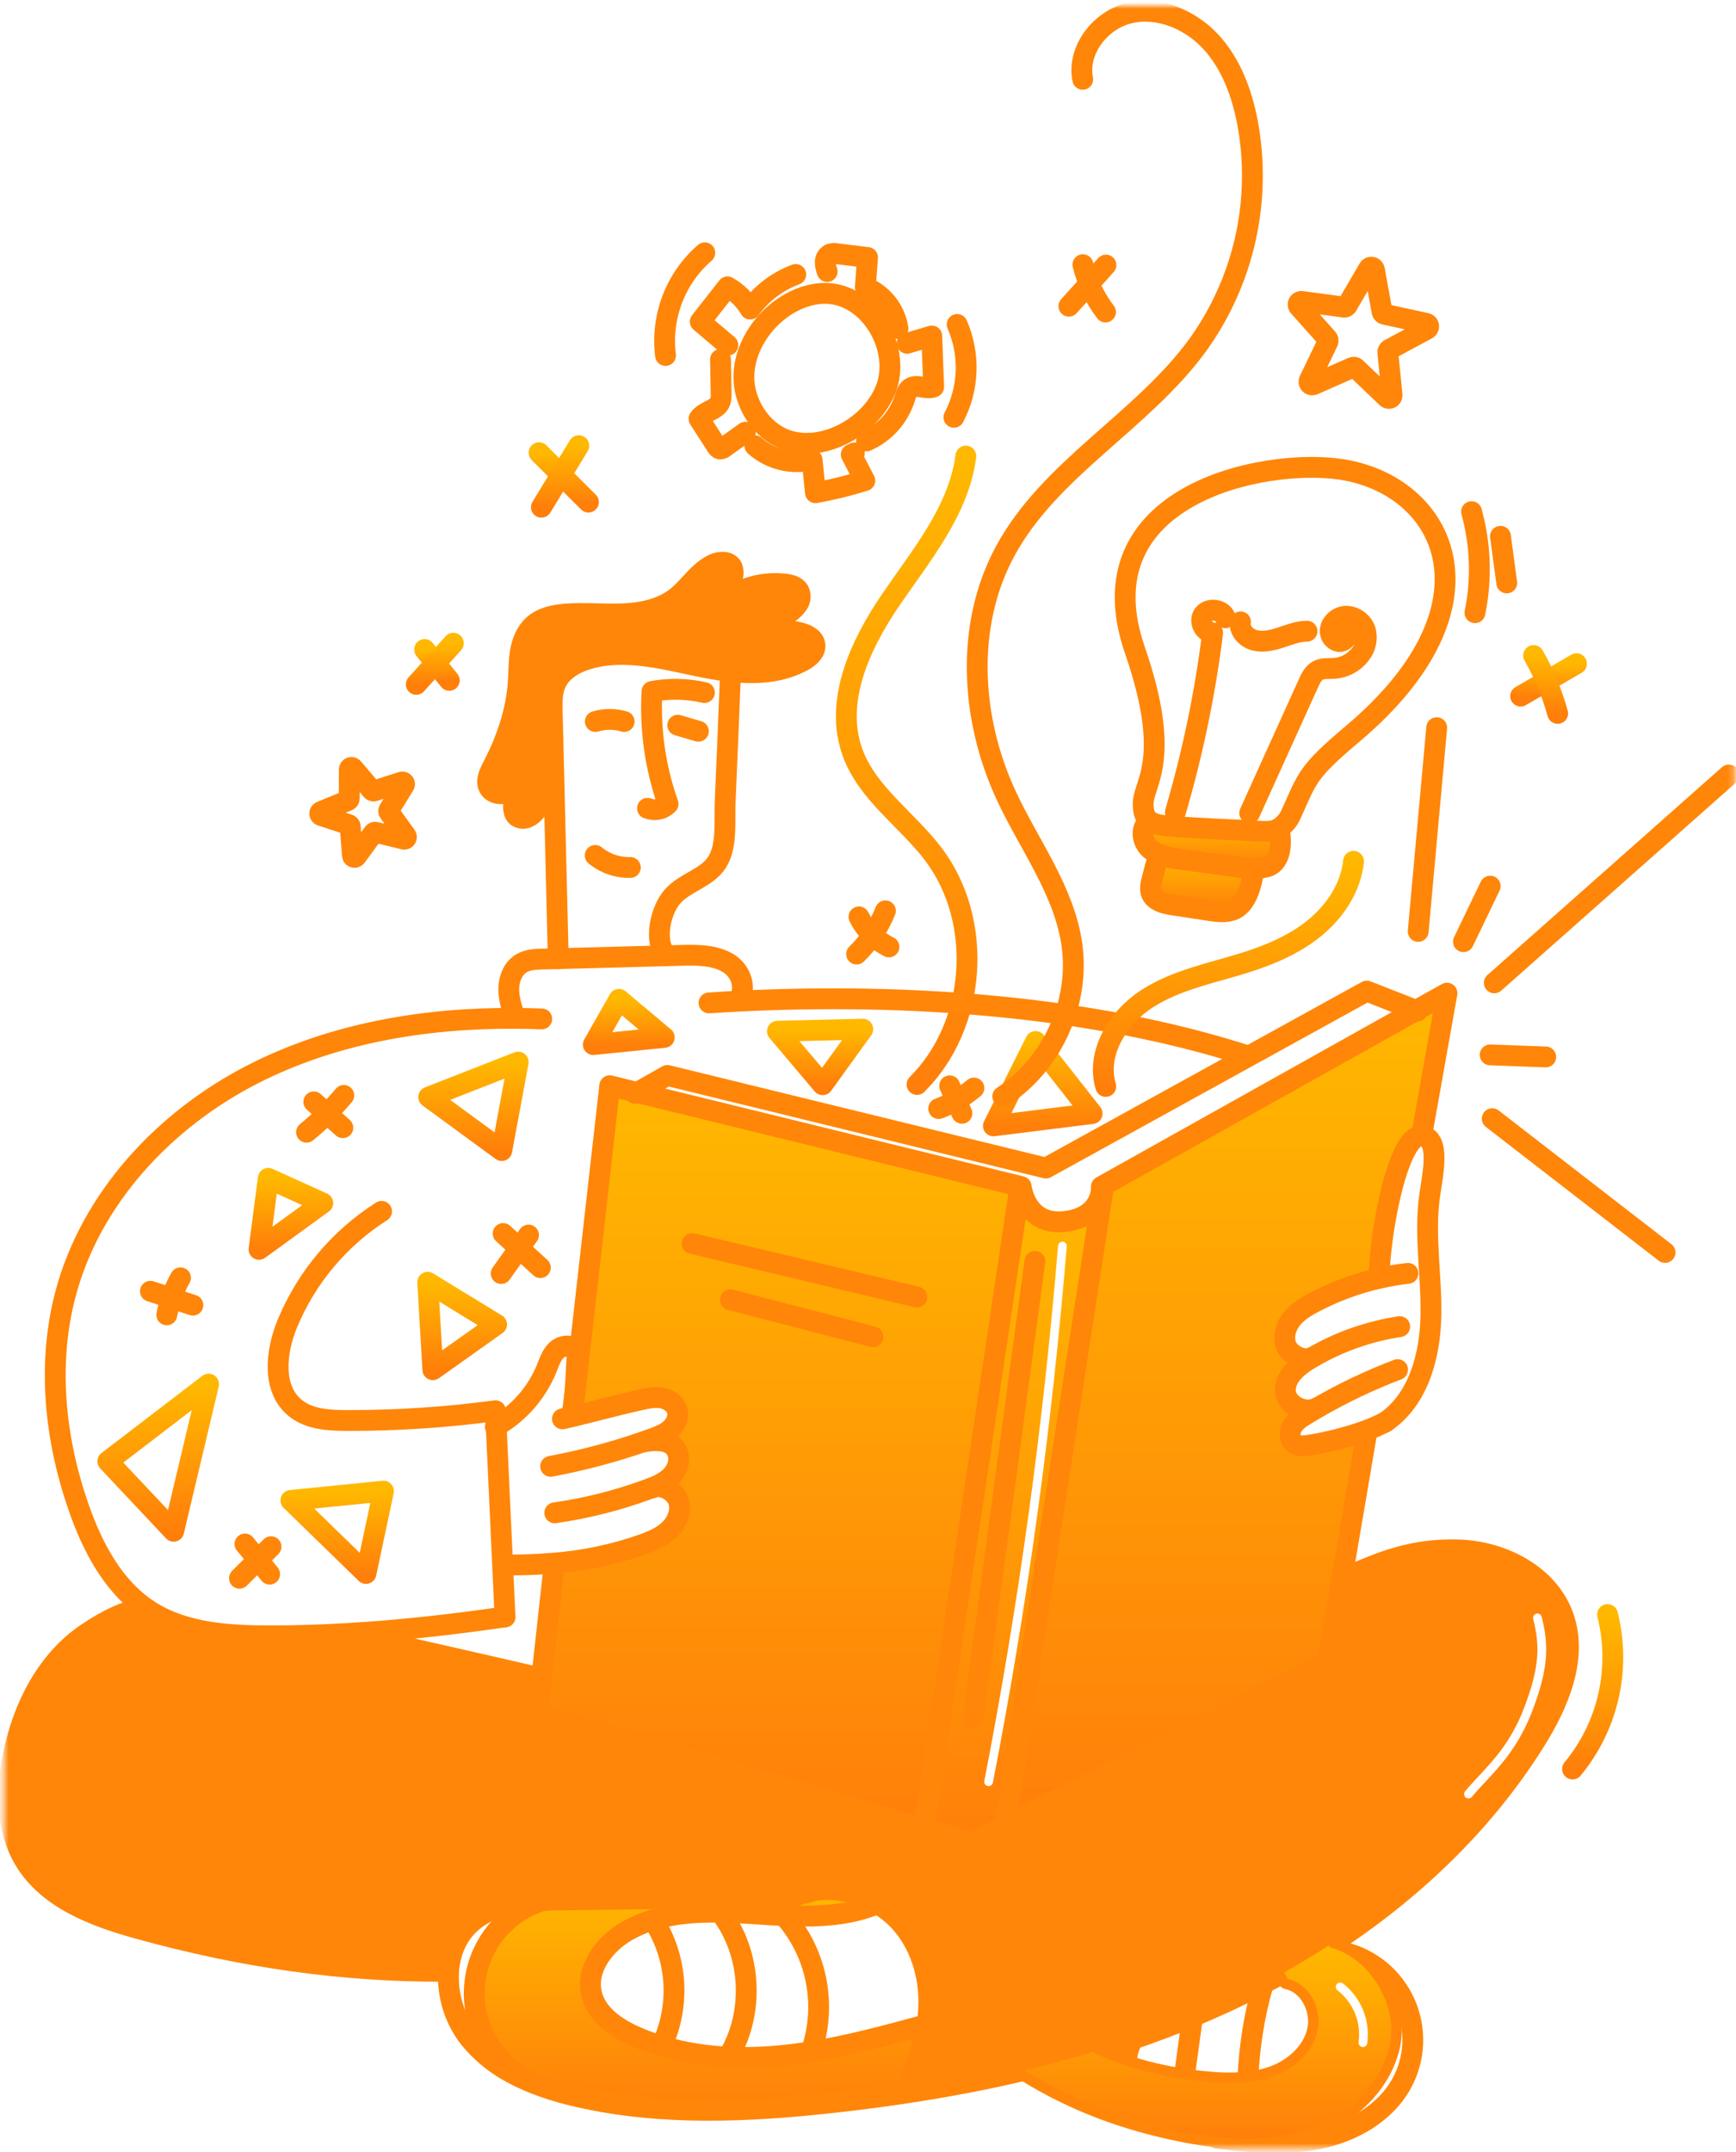 <svg width="301" height="373" viewBox="0 0 301 373" fill="none" xmlns="http://www.w3.org/2000/svg">
<mask id="mask0_3_147" style="mask-type:luminance" maskUnits="userSpaceOnUse" x="0" y="0" width="301" height="373">
<path d="M300.785 0.952H0.634V372.468H300.785V0.952Z" fill="white"/>
</mask>
<g mask="url(#mask0_3_147)">
<path fill-rule="evenodd" clip-rule="evenodd" d="M174.473 315.166L191.188 206.616L190.91 206.579C190.667 208.135 189.551 211.207 184.548 211.733C178.631 212.355 177.338 207.261 177.105 205.967L176.792 206.028L160.34 316.014L160.067 316.933L161.76 317.437L168.5 319.448L174.973 316.151L174.473 315.166ZM184.96 216.045C184.994 215.627 184.684 215.261 184.266 215.227C183.849 215.193 183.483 215.503 183.449 215.921C180.897 247.053 176.63 278.02 170.668 308.683C170.588 309.094 170.857 309.491 171.267 309.572C171.678 309.651 172.076 309.383 172.156 308.972C178.129 278.255 182.403 247.232 184.96 216.045Z" fill="url(#paint0_linear_3_147)"/>
<path d="M245.531 175.137L250.887 172.141L246.491 196.849C242.388 196.632 239.235 213.594 239.119 221.538L239.124 221.563C235.219 222.449 231.445 223.838 227.897 225.696C226.452 226.459 225.011 227.323 223.986 228.596C222.96 229.87 222.424 231.643 222.985 233.18C223.546 234.716 225.85 235.989 227.351 235.332L227.376 235.378C227.26 235.438 227.149 235.509 227.033 235.574C224.895 236.858 222.632 238.819 222.894 241.295C223.142 243.598 226.274 245.109 228.321 244.028L228.336 244.053C227.695 244.422 227.063 244.801 226.431 245.187C225.542 245.728 224.626 246.32 224.092 247.213C223.557 248.105 223.526 249.401 224.309 250.093C225.047 250.745 226.163 250.644 227.128 250.471C230.442 249.934 233.698 249.092 236.855 247.955L236.981 248.293L232.681 273.517L230.2 288.059L174.974 316.153L174.473 315.168L191.187 206.616L190.91 206.574C190.957 206.274 190.978 205.97 190.97 205.665L245.531 175.137Z" fill="url(#paint1_linear_3_147)"/>
<path d="M215.836 150.468C216.329 150.539 216.828 150.565 217.326 150.549L217.346 151.095C217.013 153.32 216.164 156.623 214.026 157.618C212.677 158.245 211.088 158.033 209.605 157.806C207.579 157.498 205.551 157.188 203.521 156.876C202.167 156.673 200.667 156.38 199.883 155.32C199.07 154.213 199.691 152.783 199.99 151.457C200.264 150.322 200.596 149.201 200.985 148.099C202.202 148.539 203.468 148.825 204.754 148.953L215.836 150.468Z" fill="url(#paint2_linear_3_147)"/>
<path d="M199.313 142.308C200.069 142.869 201.228 143.056 202.824 143.187C208.004 143.617 213.229 143.775 218.423 144.069C219.099 144.128 219.78 144.116 220.454 144.033L221.849 144.069C222.369 147.007 221.707 149.768 219.57 150.269C218.834 150.443 218.082 150.538 217.326 150.552C216.828 150.568 216.329 150.541 215.836 150.471L204.753 148.955C203.466 148.827 202.2 148.54 200.984 148.101C200.402 147.871 199.863 147.544 199.389 147.135C197.974 145.897 197.656 143.392 199.268 142.371L199.313 142.308Z" fill="url(#paint3_linear_3_147)"/>
<path d="M88.775 358.819C86.325 356.93 84.444 354.402 83.338 351.512C82.232 348.622 81.944 345.484 82.507 342.441C83.069 339.399 84.46 336.57 86.526 334.267C88.593 331.964 91.254 330.275 94.217 329.387C95.187 329.345 96.157 329.326 97.108 329.316C107.784 329.179 118.459 329.044 129.133 328.911C132.599 328.866 136.454 329.311 139.749 328.012L139.784 328.096C143.559 326.763 148.258 327.743 151.982 329.88L151.871 330.077C146.97 332.068 141.628 332.265 136.288 332.038C134.231 331.954 132.174 331.8 130.143 331.669C128.653 331.568 127.142 331.487 125.631 331.452C121.433 331.335 117.213 331.558 113.307 332.735C111.701 333.21 110.155 333.867 108.699 334.695C104.833 336.913 101.559 341.199 102.559 345.539C103.393 349.157 106.855 351.527 110.255 353.017C111.703 353.649 113.188 354.193 114.702 354.644C118.551 355.774 122.527 356.416 126.536 356.554C129.486 356.673 132.441 356.587 135.378 356.297C137.147 356.125 138.91 355.892 140.663 355.609C147.323 354.538 153.877 352.755 160.394 350.981L160.717 351.031C160.091 354.729 158.884 358.303 157.14 361.622L157.308 362.739C153.018 363.391 148.716 363.952 144.403 364.422C129.688 366.044 114.646 366.726 100.215 363.421C96.203 362.501 92.146 361.196 88.563 359.207L88.775 358.819Z" fill="url(#paint4_linear_3_147)"/>
<path d="M124.409 105.063C125.979 103.61 127.847 102.516 129.883 101.858C131.918 101.199 134.073 100.991 136.197 101.248C137.066 101.36 138.021 101.612 138.486 102.36C138.669 102.702 138.76 103.087 138.747 103.476C138.735 103.864 138.62 104.243 138.415 104.573C137.997 105.227 137.446 105.787 136.798 106.215C135.042 107.526 133.127 108.609 131.099 109.439C133.492 108.843 136.339 109.07 138.729 109.676C139.84 109.954 141.083 110.551 141.285 111.678C141.498 112.885 140.381 113.903 139.31 114.497C135.505 116.619 131.082 116.867 126.677 116.386C124.701 116.158 122.738 115.831 120.796 115.406C114.611 114.097 108.16 112.44 102.085 114.183C99.725 114.86 97.366 116.194 96.36 118.432C95.683 119.948 95.708 121.676 95.749 123.339C95.845 127.315 95.943 131.29 96.043 135.264H95.951C94.981 136.143 94.511 137.426 93.986 138.629C93.46 139.831 92.763 141.069 91.571 141.62C91.275 141.78 90.942 141.856 90.607 141.842C90.272 141.828 89.946 141.723 89.666 141.539C89.064 141.064 88.999 140.185 89.044 139.417C89.12 138.225 89.342 137.048 89.706 135.911C89.405 136.343 89.032 136.72 88.605 137.027C87.392 137.876 85.406 137.765 84.754 136.439C84.209 135.322 84.83 134.019 85.406 132.917C87.781 128.355 89.514 123.388 89.856 118.259C89.972 116.506 89.927 114.737 90.22 113.009C90.513 111.28 91.186 109.538 92.487 108.36C93.956 107.036 96.019 106.602 97.995 106.44C101.294 106.172 104.609 106.524 107.918 106.395C111.228 106.265 114.649 105.586 117.256 103.545C119.545 101.756 121.097 99.007 123.734 97.79C124.81 97.289 126.362 97.234 126.922 98.28C127.162 98.854 127.185 99.495 126.988 100.085C126.54 101.923 125.626 103.614 124.335 104.997L124.409 105.063Z" fill="#FF8609"/>
<path d="M117.463 251.729C116.553 249.475 113.911 249.49 111.52 249.94L111.51 249.91C112.051 249.728 112.592 249.536 113.132 249.339C114.254 248.929 115.399 248.485 116.285 247.681C117.171 246.878 117.746 245.62 117.427 244.468C117.089 243.27 115.876 242.492 114.648 242.295C113.42 242.098 112.171 242.376 110.959 242.648C107.018 243.533 103.072 244.619 99.131 245.554L99.126 245.524C99.262 244.768 99.373 244.023 99.469 243.285H99.484L105.725 188.188L110.485 189.356L177.064 205.666C177.064 205.666 177.074 205.773 177.109 205.964L176.796 206.025L160.344 316.011L160.071 316.93L93.24 296.977L93.917 290.877L96.095 271.176L96.074 270.934C101.337 270.524 106.524 269.425 111.501 267.665C113.173 267.063 114.851 266.341 116.119 265.104C117.386 263.867 118.17 261.987 117.68 260.283C117.19 258.58 114.783 257.135 113.173 257.878L113.152 257.823C114.322 257.415 115.397 256.772 116.31 255.934C117.405 254.851 118.032 253.159 117.463 251.729Z" fill="url(#paint5_linear_3_147)"/>
<path d="M26.064 279.277C32.178 283.132 39.803 283.536 47.038 283.536C51.333 283.536 55.74 283.395 60.181 283.132L60.186 283.183C90.801 290.171 91.277 290.232 93.419 290.823L93.914 290.879L93.237 296.978L160.068 316.931L161.76 317.435L161.718 317.572C156.281 319.712 143.786 325.949 140.764 327.551C140.435 327.726 140.096 327.88 139.748 328.013C136.454 329.311 132.598 328.867 129.132 328.912C118.456 329.049 107.781 329.183 97.107 329.316C96.157 329.327 95.187 329.347 94.217 329.387C89.659 329.579 85.036 330.277 81.686 333.243C79.235 335.411 77.997 338.468 77.782 341.701L77.428 341.681C59.005 341.767 41.769 339.19 24.008 334.283C16.389 332.176 8.259 329.135 4.221 322.339C1.043 316.978 1.084 310.277 2.321 304.168C3.994 295.892 8.097 287.777 15.116 283.073C22.978 277.807 25.652 279.055 25.652 279.055L25.672 279.02C25.801 279.11 25.932 279.19 26.064 279.277Z" fill="#FF8609"/>
<path d="M115.532 165.632C113.288 163.257 114.482 157.698 116.689 155.289C118.895 152.88 122.621 152.172 124.359 149.403C126.117 146.608 125.592 142.157 125.739 138.862C126.067 131.399 126.377 123.938 126.668 116.478" stroke="#FF8609" stroke-width="3.611" stroke-linecap="round" stroke-linejoin="round"/>
<path d="M121.089 126.745C119.896 126.397 118.705 126.048 117.517 125.699" stroke="#FF8609" stroke-width="3.611" stroke-linecap="round" stroke-linejoin="round"/>
<path d="M122.134 120.04C119.15 119.353 116.055 119.287 113.045 119.848C112.673 126.474 113.623 133.107 115.839 139.362C115.382 139.824 114.799 140.14 114.164 140.271C113.528 140.402 112.868 140.343 112.266 140.1" stroke="#FF8609" stroke-width="3.611" stroke-linecap="round" stroke-linejoin="round"/>
<path d="M108.219 125.058C106.591 124.568 104.855 124.568 103.227 125.058" stroke="#FF8609" stroke-width="3.611" stroke-linecap="round" stroke-linejoin="round"/>
<path d="M109.29 150.356C107.076 150.413 104.916 149.672 103.203 148.269" stroke="#FF8609" stroke-width="3.611" stroke-linecap="round" stroke-linejoin="round"/>
<path d="M66.158 209.966C58.843 214.623 53.137 221.418 49.818 229.43C47.811 234.291 47.119 240.744 51.207 244.053C53.647 246.029 57.048 246.206 60.191 246.211C68.793 246.231 77.385 245.665 85.91 244.518C85.952 245.418 85.991 246.312 86.036 247.212C86.405 255.225 86.776 263.241 87.148 271.258C87.285 274.255 87.423 277.251 87.562 280.247" stroke="#FF8609" stroke-width="3.611" stroke-linecap="round" stroke-linejoin="round"/>
<path d="M87.563 280.247C78.748 281.546 69.393 282.592 60.181 283.132C55.74 283.395 51.334 283.537 47.038 283.537C39.803 283.537 32.178 283.132 26.064 279.277C25.933 279.193 25.801 279.109 25.67 279.019C19.616 275.012 16.029 268.147 13.634 261.268C9.506 249.435 8.152 236.408 11.355 224.291C15.747 207.672 28.53 194.019 43.835 186.198C57.751 179.083 73.572 176.42 89.241 176.506C90.808 176.511 92.371 176.545 93.93 176.607" stroke="#FF8609" stroke-width="3.611" stroke-linecap="round" stroke-linejoin="round"/>
<path d="M89.24 176.254C88.715 174.642 88.179 172.995 88.214 171.297C88.249 169.6 88.967 167.825 90.427 166.961C91.524 166.314 92.853 166.264 94.121 166.229C95.011 166.204 95.905 166.183 96.795 166.158L115.531 165.658C116.339 165.638 117.153 165.612 117.961 165.592C120.7 165.522 123.58 165.481 125.995 166.78C128.41 168.079 129.472 170.989 128.183 173.404" stroke="#FF8609" stroke-width="3.611" stroke-linecap="round" stroke-linejoin="round"/>
<path d="M122.933 173.833C124.671 173.717 126.422 173.614 128.188 173.525C156.954 172.08 189.161 174.268 216.174 182.959" stroke="#FF8609" stroke-width="3.611" stroke-linecap="round" stroke-linejoin="round"/>
<path d="M99.3 244.902L99.482 243.285L105.723 188.188L110.483 189.356L177.061 205.666C177.061 205.666 177.072 205.773 177.107 205.964C177.339 207.258 178.633 212.351 184.55 211.73C189.552 211.204 190.669 208.132 190.912 206.576C190.96 206.275 190.98 205.971 190.972 205.666L245.533 175.137L250.889 172.141L246.493 196.849" stroke="#FF8609" stroke-width="3.611" stroke-linecap="round" stroke-linejoin="round"/>
<path d="M236.982 248.292L232.682 273.516L230.201 288.059L174.973 316.153L168.5 319.448L161.759 317.436L160.067 316.931L93.237 296.977L93.914 290.878L96.092 271.177" stroke="#FF8609" stroke-width="3.611" stroke-linecap="round" stroke-linejoin="round"/>
<path d="M176.792 206.026L160.339 316.012" stroke="#FF8609" stroke-width="3.611" stroke-linecap="round" stroke-linejoin="round"/>
<path d="M191.238 206.293L191.187 206.616L174.472 315.168" stroke="#FF8609" stroke-width="3.611" stroke-linecap="round" stroke-linejoin="round"/>
<path d="M110.179 189.528L110.483 189.356L115.712 186.405L181.339 202.458L216.3 183.186L236.982 171.782L245.531 175.137L245.779 175.233" stroke="#FF8609" stroke-width="3.611" stroke-linecap="round" stroke-linejoin="round"/>
<path d="M239.118 221.537C239.235 213.595 242.388 196.632 246.491 196.849C249.821 197.227 248.431 203.463 247.911 207.031C246.903 213.938 248.219 220.962 248.103 227.94C247.987 234.918 245.975 242.522 240.22 246.468" stroke="#FF8609" stroke-width="3.611" stroke-linecap="round" stroke-linejoin="round"/>
<path d="M240.221 246.469C239.13 247.03 238.006 247.526 236.856 247.954C233.698 249.092 230.442 249.934 227.129 250.47C226.164 250.642 225.047 250.743 224.309 250.093C223.526 249.4 223.554 248.112 224.092 247.212C224.63 246.313 225.542 245.727 226.431 245.186C227.061 244.802 227.695 244.423 228.336 244.053C232.812 241.46 237.489 239.233 242.323 237.393" stroke="#FF8609" stroke-width="3.611" stroke-linecap="round" stroke-linejoin="round"/>
<path d="M228.361 244.008C228.346 244.013 228.336 244.023 228.319 244.028C226.273 245.109 223.14 243.598 222.893 241.294C222.63 238.817 224.893 236.858 227.031 235.574C227.147 235.509 227.258 235.438 227.374 235.378C232.087 232.608 237.285 230.763 242.69 229.94" stroke="#FF8609" stroke-width="3.611" stroke-linecap="round" stroke-linejoin="round"/>
<path d="M227.351 235.332C225.85 235.989 223.541 234.716 222.985 233.18C222.429 231.644 222.965 229.87 223.986 228.596C225.007 227.323 226.452 226.459 227.897 225.696C231.445 223.838 235.219 222.449 239.124 221.563C240.772 221.185 242.439 220.9 244.119 220.709" stroke="#FF8609" stroke-width="3.611" stroke-linecap="round" stroke-linejoin="round"/>
<path d="M99.123 245.523C99.26 244.767 99.371 244.022 99.467 243.284C99.75 241.066 99.866 238.898 99.963 236.529C99.998 235.624 100.251 234.619 99.685 233.911C98.937 232.981 97.365 233.214 96.494 234.033C95.623 234.851 95.246 236.048 94.802 237.16C93.08 241.392 89.995 244.93 86.035 247.21C85.984 247.241 85.934 247.266 85.883 247.296" stroke="#FF8609" stroke-width="3.611" stroke-linecap="round" stroke-linejoin="round"/>
<path d="M97.522 245.928C98.058 245.807 98.594 245.681 99.129 245.554C103.07 244.62 107.017 243.533 110.958 242.649C112.17 242.376 113.419 242.098 114.646 242.295C115.874 242.493 117.087 243.271 117.425 244.468C117.744 245.62 117.168 246.873 116.284 247.682C115.4 248.49 114.252 248.93 113.131 249.339C112.59 249.536 112.049 249.728 111.508 249.91C106.277 251.721 100.918 253.14 95.476 254.154" stroke="#FF8609" stroke-width="3.611" stroke-linecap="round" stroke-linejoin="round"/>
<path d="M111.518 249.94C113.908 249.49 116.551 249.475 117.461 251.729C118.032 253.159 117.405 254.851 116.308 255.933C115.395 256.771 114.321 257.414 113.15 257.822C112.867 257.938 112.579 258.044 112.296 258.15C107.084 260.064 101.685 261.426 96.188 262.213" stroke="#FF8609" stroke-width="3.611" stroke-linecap="round" stroke-linejoin="round"/>
<path d="M113.17 257.878C114.782 257.135 117.193 258.58 117.678 260.283C118.163 261.986 117.384 263.86 116.117 265.103C114.849 266.346 113.17 267.064 111.499 267.664C106.522 269.424 101.335 270.523 96.072 270.934C93.152 271.191 90.201 271.282 87.22 271.252" stroke="#FF8609" stroke-width="3.611" stroke-linecap="round" stroke-linejoin="round"/>
<path d="M232.965 273.568C239.942 270.445 245.147 268.444 252.787 268.641C260.427 268.838 268.456 272.931 271.043 280.121C273.64 287.337 270.235 295.28 266.167 301.778C257.178 316.123 244.667 327.967 230.413 337.188C227.876 338.831 225.289 340.387 222.652 341.857C221.454 342.529 220.246 343.176 219.034 343.808C216.967 344.894 214.878 345.925 212.768 346.9C210.767 347.83 208.751 348.716 206.72 349.558C203.157 351.034 199.55 352.388 195.897 353.621C193.826 354.323 191.741 354.99 189.642 355.621C185.756 356.788 181.838 357.84 177.888 358.775C171.097 360.392 164.22 361.695 157.307 362.741C153.017 363.393 148.716 363.954 144.402 364.424C129.688 366.046 114.646 366.728 100.214 363.423C96.202 362.504 92.145 361.198 88.563 359.209C85.758 357.702 83.287 355.645 81.296 353.161C78.787 349.886 77.539 345.819 77.78 341.7C77.997 338.468 79.235 335.409 81.684 333.242C85.034 330.276 89.657 329.578 94.215 329.387C95.185 329.345 96.155 329.326 97.105 329.316C107.782 329.179 118.457 329.044 129.13 328.911C132.597 328.866 136.452 329.311 139.747 328.012C140.094 327.879 140.434 327.725 140.762 327.55C143.785 325.949 156.28 319.714 161.717 317.571" stroke="#FF8609" stroke-width="3.611" stroke-linecap="round" stroke-linejoin="round"/>
<path d="M25.649 279.055C25.649 279.055 22.977 277.807 15.113 283.072C8.096 287.776 3.993 295.891 2.32 304.168C1.082 310.276 1.042 316.977 4.22 322.338C8.257 329.134 16.387 332.176 24.007 334.283C41.768 339.189 59.003 341.766 77.426 341.68" stroke="#FF8609" stroke-width="3.611" stroke-linecap="round" stroke-linejoin="round"/>
<path d="M93.419 290.823C91.278 290.232 90.801 290.171 60.186 283.183" stroke="#FF8609" stroke-width="3.611" stroke-linecap="round" stroke-linejoin="round"/>
<path d="M177.949 359.037C186.504 364.326 195.478 367.576 205.346 369.522C207.231 369.896 209.146 370.199 211.066 370.401C216.275 370.951 221.551 370.76 226.502 369.132C233.278 366.908 239.342 361.583 240.939 354.631C242.363 348.426 238.548 341.113 232.798 338.34C232.11 338.005 231.391 337.74 230.651 337.547" stroke="#FF8609" stroke-width="3.611" stroke-linecap="round" stroke-linejoin="round"/>
<path d="M96.795 166.193V166.158C96.543 155.859 96.292 145.562 96.042 135.265C95.941 131.288 95.843 127.313 95.748 123.34C95.706 121.677 95.682 119.95 96.359 118.434C97.367 116.195 99.725 114.861 102.084 114.184C108.158 112.441 114.61 114.1 120.795 115.407C122.737 115.832 124.7 116.16 126.676 116.387C131.084 116.867 135.504 116.62 139.309 114.498C140.38 113.902 141.497 112.887 141.284 111.679C141.082 110.552 139.839 109.958 138.728 109.678C136.338 109.072 133.493 108.844 131.098 109.441" stroke="#FF8609" stroke-width="3.611" stroke-linecap="round" stroke-linejoin="round"/>
<path d="M131.099 109.439C133.127 108.609 135.042 107.526 136.798 106.215C137.446 105.787 137.997 105.228 138.415 104.573C138.62 104.243 138.735 103.864 138.747 103.476C138.76 103.087 138.669 102.702 138.486 102.36C138.021 101.612 137.066 101.36 136.197 101.248C134.073 100.991 131.918 101.199 129.883 101.858C127.847 102.516 125.979 103.61 124.409 105.063C124.57 104.922 124.732 104.785 124.899 104.649" stroke="#FF8609" stroke-width="3.611" stroke-linecap="round" stroke-linejoin="round"/>
<path d="M89.705 135.906C90.225 135.114 90.652 134.265 90.979 133.375" stroke="#FF8609" stroke-width="3.611" stroke-linecap="round" stroke-linejoin="round"/>
<path d="M124.145 105.205C124.211 105.134 124.277 105.069 124.337 104.998C125.629 103.616 126.542 101.924 126.99 100.086C127.188 99.496 127.164 98.855 126.924 98.281C126.364 97.235 124.813 97.29 123.736 97.791C121.099 99.008 119.547 101.758 117.258 103.546C114.651 105.588 111.225 106.265 107.921 106.396C104.616 106.528 101.296 106.174 97.997 106.442C96.021 106.603 93.96 107.038 92.489 108.362C91.186 109.537 90.513 111.277 90.222 113.01C89.931 114.744 89.974 116.507 89.858 118.26C89.515 123.389 87.781 128.356 85.408 132.919C84.832 134.02 84.211 135.324 84.756 136.441C85.408 137.764 87.394 137.876 88.607 137.028C89.035 136.722 89.408 136.344 89.708 135.912" stroke="#FF8609" stroke-width="3.611" stroke-linecap="round" stroke-linejoin="round"/>
<path d="M90.806 133.354C90.359 134.168 89.99 135.023 89.704 135.906V135.911C89.341 137.049 89.118 138.226 89.043 139.418C88.997 140.186 89.063 141.065 89.664 141.54C89.945 141.724 90.27 141.829 90.605 141.843C90.941 141.857 91.274 141.78 91.569 141.621C92.761 141.07 93.458 139.827 93.984 138.629C94.51 137.432 94.98 136.143 95.95 135.264" stroke="#FF8609" stroke-width="3.611" stroke-linecap="round" stroke-linejoin="round"/>
<path d="M200.985 148.099C200.596 149.201 200.264 150.322 199.99 151.457C199.691 152.781 199.07 154.211 199.883 155.319C200.666 156.38 202.167 156.673 203.521 156.875C205.548 157.188 207.576 157.499 209.605 157.805C211.086 158.032 212.677 158.245 214.026 157.618C216.164 156.623 217.013 153.318 217.346 151.095" stroke="#FF8609" stroke-width="3.611" stroke-linecap="round" stroke-linejoin="round"/>
<path d="M199.267 142.369C197.656 143.39 197.974 145.895 199.388 147.134C199.862 147.543 200.401 147.869 200.984 148.099C202.2 148.539 203.466 148.825 204.753 148.953L215.835 150.469C216.329 150.539 216.828 150.566 217.326 150.55C218.082 150.536 218.834 150.441 219.57 150.267C221.707 149.767 222.369 147.008 221.849 144.067" stroke="#FF8609" stroke-width="3.611" stroke-linecap="round" stroke-linejoin="round"/>
<path d="M199.313 142.308C200.068 142.869 201.227 143.056 202.824 143.187C208.003 143.617 213.228 143.775 218.422 144.069C219.099 144.128 219.78 144.116 220.454 144.033C220.781 143.984 221.101 143.891 221.404 143.756C222.525 143.181 223.404 142.224 223.88 141.057C226.735 134.776 226.567 133.902 234.547 127.177C261.07 104.813 250.534 84.086 232.536 81.357C219.045 79.311 187.469 85.789 196.777 112.695C203.356 131.714 198.207 135.762 198.212 139.284C198.211 140.848 198.569 141.762 199.313 142.308Z" stroke="#FF8609" stroke-width="3.611" stroke-linecap="round" stroke-linejoin="round"/>
<path d="M216.684 140.919C220.09 133.4 223.496 125.88 226.902 118.357C227.286 117.514 227.731 116.604 228.59 116.179C229.413 115.776 230.404 115.917 231.328 115.856C232.215 115.792 233.078 115.541 233.861 115.118C234.643 114.696 235.326 114.112 235.866 113.405C236.327 112.833 236.647 112.16 236.799 111.441C236.951 110.722 236.93 109.977 236.74 109.267C236.505 108.55 236.048 107.926 235.436 107.485C234.825 107.044 234.088 106.808 233.334 106.811C231.798 106.877 230.399 108.317 230.681 109.747C230.746 110.117 230.926 110.456 231.195 110.717C231.465 110.978 231.811 111.146 232.182 111.197C232.95 111.258 233.728 110.515 233.496 109.823" stroke="#FF8609" stroke-width="3.611" stroke-linecap="round" stroke-linejoin="round"/>
<path d="M203.789 140.797C206.776 130.619 208.939 120.217 210.257 109.691C208.716 109.595 207.776 107.569 208.741 106.422C209.706 105.275 212.01 105.679 212.455 107.083" stroke="#FF8609" stroke-width="3.611" stroke-linecap="round" stroke-linejoin="round"/>
<path d="M215.093 107.792C214.775 109.227 216.083 110.622 217.579 110.991C219.075 111.36 220.666 110.966 222.132 110.48C223.597 109.995 225.073 109.409 226.619 109.404" stroke="#FF8609" stroke-width="3.611" stroke-linecap="round" stroke-linejoin="round"/>
<path d="M137.258 76.535C140.497 77.333 143.978 76.515 146.878 74.868C149.855 73.175 152.366 70.562 153.609 67.374C156.433 60.098 150.251 49.937 141.906 50.907C134.135 51.816 127.293 60.507 129.35 68.202C130.381 72.058 133.291 75.555 137.258 76.535Z" stroke="#FF8609" stroke-width="3.611" stroke-linecap="round" stroke-linejoin="round"/>
<path d="M137.97 47.577C134.802 48.75 132.052 50.836 130.067 53.569C129.125 51.961 127.769 50.633 126.142 49.724L121.412 55.757L126.202 59.819" stroke="#FF8609" stroke-width="3.611" stroke-linecap="round" stroke-linejoin="round"/>
<path d="M124.929 62.295C124.964 64.271 124.999 66.247 125.035 68.222C125.077 68.706 125.019 69.192 124.867 69.653C124.266 71.128 122.063 71.244 121.204 72.588C122.209 74.15 123.215 75.713 124.221 77.277C124.372 77.51 124.549 77.768 124.822 77.818C125.098 77.825 125.365 77.726 125.569 77.54C126.792 76.666 128.013 75.79 129.233 74.913" stroke="#FF8609" stroke-width="3.611" stroke-linecap="round" stroke-linejoin="round"/>
<path d="M130.886 77.262C132.218 78.441 133.816 79.278 135.543 79.703C137.269 80.128 139.073 80.128 140.8 79.703C140.997 81.603 141.199 83.507 141.396 85.407C144.287 84.885 147.142 84.184 149.945 83.308C149.162 81.797 148.378 80.286 147.595 78.775C147.648 78.794 147.705 78.802 147.761 78.798C147.818 78.794 147.873 78.779 147.923 78.754C147.974 78.728 148.019 78.693 148.055 78.65C148.092 78.606 148.119 78.556 148.135 78.502" stroke="#FF8609" stroke-width="3.611" stroke-linecap="round" stroke-linejoin="round"/>
<path d="M150.244 76.424C151.793 75.739 153.181 74.736 154.318 73.48C155.454 72.224 156.313 70.743 156.839 69.132C157.062 68.445 157.264 67.672 157.86 67.268C159.002 66.5 160.624 67.606 161.887 67.066C161.775 64.125 161.664 61.182 161.554 58.238C160.129 58.658 158.709 59.078 157.284 59.501" stroke="#FF8609" stroke-width="3.611" stroke-linecap="round" stroke-linejoin="round"/>
<path d="M155.701 56.955C155.46 55.369 154.811 53.873 153.817 52.613C152.824 51.353 151.52 50.374 150.034 49.77C150.16 48.056 150.292 46.344 150.418 44.631L145.12 43.981C144.715 43.895 144.295 43.919 143.903 44.051C143.656 44.185 143.45 44.383 143.307 44.623C143.164 44.865 143.089 45.14 143.09 45.421C143.1 45.982 143.213 46.537 143.423 47.058" stroke="#FF8609" stroke-width="3.611" stroke-linecap="round" stroke-linejoin="round"/>
<path d="M139.785 328.098C143.559 326.764 148.258 327.744 151.982 329.882C153.132 330.533 154.2 331.318 155.166 332.221C159.001 335.839 160.936 341.19 161.043 346.46C161.069 347.991 160.961 349.521 160.719 351.033C160.093 354.73 158.886 358.305 157.142 361.624" stroke="#FF8609" stroke-width="3.611" stroke-linecap="round" stroke-linejoin="round"/>
<path d="M151.871 330.079C146.97 332.07 141.628 332.267 136.288 332.039C134.231 331.955 132.174 331.802 130.144 331.67C128.653 331.57 127.142 331.489 125.632 331.453C121.434 331.337 117.213 331.559 113.307 332.737C111.701 333.211 110.155 333.869 108.699 334.697C104.834 336.915 101.559 341.2 102.56 345.541C103.393 349.158 106.855 351.529 110.255 353.019C111.703 353.651 113.188 354.194 114.702 354.646C118.551 355.776 122.527 356.417 126.536 356.556C129.486 356.675 132.441 356.589 135.379 356.298C137.147 356.127 138.91 355.894 140.664 355.611C147.323 354.54 153.877 352.756 160.394 350.983" stroke="#FF8609" stroke-width="3.611" stroke-miterlimit="10" stroke-linecap="round"/>
<path d="M189.727 355.904C191.537 356.705 193.386 357.411 195.268 358.021C198.536 359.078 201.886 359.861 205.283 360.361C206.799 360.588 208.325 360.76 209.851 360.881C212.039 361.085 214.242 361.082 216.43 360.871C218.011 360.712 219.565 360.349 221.053 359.79C224.585 358.436 227.708 355.54 228.466 351.832C229.224 348.123 226.985 343.802 223.287 343.009" stroke="#FF8609" stroke-width="3.611" stroke-miterlimit="10" stroke-linecap="round"/>
<path d="M140.658 355.586C141.995 351.676 142.293 347.487 141.524 343.428C140.755 339.368 138.946 335.578 136.272 332.428" stroke="#FF8609" stroke-width="3.611" stroke-miterlimit="10" stroke-linecap="round"/>
<path d="M126.561 356.015C130.659 348.81 130.27 339.28 125.601 332.428" stroke="#FF8609" stroke-width="3.611" stroke-miterlimit="10" stroke-linecap="round"/>
<path d="M114.712 354.616C116.328 351.187 117.052 347.407 116.819 343.624C116.586 339.841 115.402 336.178 113.378 332.974" stroke="#FF8609" stroke-width="3.611" stroke-miterlimit="10" stroke-linecap="round"/>
<path d="M219.136 343.46C219.101 343.576 219.07 343.693 219.035 343.809C217.489 349.193 216.594 354.744 216.372 360.342" stroke="#FF8609" stroke-width="3.611" stroke-miterlimit="10" stroke-linecap="round"/>
<path d="M205.29 360.336C205.781 356.774 206.269 353.21 206.756 349.644" stroke="#FF8609" stroke-width="3.611" stroke-miterlimit="10" stroke-linecap="round"/>
<path d="M195.366 357.728C195.294 356.497 195.54 355.268 196.08 354.16" stroke="#FF8609" stroke-width="3.611" stroke-miterlimit="10" stroke-linecap="round"/>
<path d="M94.29 329.366C94.265 329.371 94.245 329.382 94.219 329.387C91.256 330.275 88.595 331.964 86.528 334.267C84.462 336.57 83.071 339.399 82.509 342.441C81.946 345.483 82.234 348.622 83.34 351.512C84.446 354.402 86.327 356.93 88.777 358.819C88.909 358.921 89.04 359.022 89.176 359.118" stroke="#FF8609" stroke-width="3.611" stroke-miterlimit="10" stroke-linecap="round"/>
<path d="M211.046 370.603C216.912 371.31 222.9 371.862 228.69 370.684C234.481 369.506 240.126 366.339 242.995 361.175C244.172 359.054 244.84 356.688 244.945 354.265C245.051 351.841 244.59 349.426 243.601 347.211C242.612 344.996 241.121 343.042 239.246 341.502C237.371 339.963 235.164 338.881 232.798 338.342C232.748 338.326 232.697 338.316 232.647 338.306" stroke="#FF8609" stroke-width="3.611" stroke-miterlimit="10" stroke-linecap="round"/>
<path d="M119.992 215.535L158.985 224.807" stroke="#FF8609" stroke-width="3.611" stroke-linecap="round" stroke-linejoin="round"/>
<path d="M126.647 225.287L151.376 231.704" stroke="#FF8609" stroke-width="3.611" stroke-linecap="round" stroke-linejoin="round"/>
<path d="M179.434 218.627L168.737 297.811" stroke="#FF8609" stroke-width="3.611" stroke-linecap="round" stroke-linejoin="round"/>
<path d="M64.866 137.091L69.658 135.554C69.73 135.531 69.807 135.53 69.879 135.552C69.951 135.574 70.015 135.618 70.062 135.678C70.108 135.737 70.135 135.809 70.139 135.885C70.144 135.96 70.124 136.035 70.084 136.099L67.443 140.381C67.405 140.443 67.386 140.515 67.388 140.588C67.391 140.661 67.415 140.731 67.458 140.791L70.4 144.873C70.444 144.934 70.468 145.007 70.469 145.083C70.471 145.158 70.448 145.232 70.406 145.294C70.364 145.357 70.304 145.405 70.234 145.432C70.164 145.459 70.087 145.465 70.014 145.447L65.124 144.258C65.053 144.241 64.979 144.245 64.91 144.27C64.842 144.295 64.783 144.34 64.74 144.399L61.767 148.459C61.722 148.52 61.66 148.565 61.589 148.59C61.518 148.614 61.44 148.616 61.368 148.596C61.295 148.575 61.231 148.532 61.183 148.474C61.136 148.416 61.107 148.344 61.102 148.269L60.721 143.251C60.716 143.179 60.689 143.11 60.644 143.052C60.599 142.994 60.539 142.952 60.469 142.929L55.689 141.356C55.618 141.333 55.555 141.288 55.51 141.227C55.465 141.167 55.439 141.095 55.436 141.019C55.434 140.944 55.454 140.87 55.495 140.806C55.535 140.743 55.595 140.694 55.664 140.665L60.319 138.752C60.386 138.725 60.444 138.678 60.484 138.617C60.525 138.557 60.547 138.486 60.547 138.413L60.566 133.381C60.566 133.305 60.59 133.232 60.633 133.171C60.676 133.109 60.738 133.062 60.808 133.036C60.879 133.01 60.956 133.006 61.029 133.026C61.102 133.045 61.167 133.086 61.216 133.143L64.472 136.979C64.52 137.034 64.582 137.074 64.653 137.094C64.722 137.114 64.797 137.113 64.866 137.091Z" stroke="#FF8609" stroke-width="3.611" stroke-miterlimit="10"/>
<path d="M240.05 54.472L247.29 56.043C247.398 56.067 247.496 56.123 247.571 56.205C247.646 56.286 247.694 56.388 247.71 56.498C247.725 56.607 247.707 56.718 247.657 56.818C247.607 56.916 247.529 56.998 247.432 57.05L240.909 60.563C240.815 60.614 240.738 60.691 240.687 60.786C240.637 60.881 240.616 60.989 240.627 61.095L241.369 68.466C241.38 68.576 241.357 68.687 241.303 68.784C241.249 68.881 241.167 68.959 241.067 69.008C240.967 69.057 240.855 69.073 240.745 69.057C240.636 69.039 240.534 68.989 240.454 68.913L235.098 63.795C235.02 63.721 234.922 63.672 234.817 63.653C234.711 63.635 234.602 63.648 234.504 63.691L227.724 66.675C227.622 66.719 227.509 66.731 227.4 66.71C227.292 66.689 227.192 66.634 227.115 66.555C227.038 66.475 226.987 66.373 226.969 66.264C226.952 66.154 226.968 66.042 227.016 65.942L230.228 59.267C230.274 59.17 230.291 59.063 230.276 58.956C230.261 58.85 230.215 58.751 230.144 58.67L225.211 53.144C225.136 53.061 225.09 52.958 225.076 52.848C225.063 52.737 225.084 52.626 225.136 52.528C225.188 52.429 225.269 52.35 225.368 52.299C225.466 52.248 225.578 52.229 225.688 52.244L233.03 53.236C233.136 53.251 233.244 53.233 233.34 53.186C233.437 53.139 233.517 53.065 233.571 52.972L237.303 46.572C237.359 46.477 237.443 46.4 237.543 46.353C237.644 46.307 237.756 46.292 237.865 46.311C237.975 46.331 238.076 46.383 238.154 46.461C238.233 46.539 238.286 46.64 238.306 46.749L239.631 54.037C239.65 54.143 239.7 54.24 239.775 54.318C239.849 54.395 239.945 54.449 240.05 54.472Z" stroke="#FF8609" stroke-width="3.611" stroke-miterlimit="10"/>
<path d="M259.093 170.357L299.754 134.333" stroke="#FF8609" stroke-width="3.611" stroke-linecap="round" stroke-linejoin="round"/>
<path d="M253.743 163.223L258.38 153.593" stroke="#FF8609" stroke-width="3.611" stroke-linecap="round" stroke-linejoin="round"/>
<path d="M245.896 161.44L249.106 126.129" stroke="#FF8609" stroke-width="3.611" stroke-linecap="round" stroke-linejoin="round"/>
<path d="M258.38 182.84L268.01 183.197" stroke="#FF8609" stroke-width="3.611" stroke-linecap="round" stroke-linejoin="round"/>
<path d="M258.737 193.897L288.697 217.081" stroke="#FF8609" stroke-width="3.611" stroke-linecap="round" stroke-linejoin="round"/>
<path d="M272.659 306.618C275.7 302.946 277.835 298.609 278.889 293.959C279.944 289.309 279.889 284.476 278.73 279.851" stroke="url(#paint6_linear_3_147)" stroke-width="3.611" stroke-linecap="round" stroke-linejoin="round"/>
<path fill-rule="evenodd" clip-rule="evenodd" d="M161.719 317.573C156.282 319.716 143.787 325.951 140.765 327.553C140.435 327.727 140.096 327.881 139.748 328.014L139.784 328.098C143.558 326.765 148.257 327.745 151.981 329.882C153.131 330.533 154.2 331.318 155.165 332.221C159 335.84 160.936 341.19 161.042 346.46C161.068 347.991 160.96 349.521 160.718 351.034C160.092 354.73 158.885 358.305 157.141 361.624L157.309 362.741C164.221 361.695 171.098 360.392 177.889 358.775C181.84 357.84 185.758 356.788 189.643 355.621C191.742 354.99 193.827 354.323 195.898 353.621C199.551 352.388 203.159 351.034 206.721 349.558C208.753 348.716 210.769 347.83 212.77 346.9C214.88 345.925 216.969 344.894 219.036 343.808C220.248 343.176 221.456 342.529 222.653 341.857C225.291 340.387 227.878 338.831 230.414 337.188C244.669 327.967 257.18 316.123 266.169 301.778C270.236 295.28 273.642 287.337 271.045 280.121C268.458 272.931 260.429 268.838 252.789 268.641C245.149 268.444 239.944 270.445 232.966 273.568L232.683 273.517L230.202 288.059L174.974 316.153L168.502 319.448L161.761 317.437L161.719 317.573ZM267.308 280.238C267.206 279.832 266.794 279.586 266.389 279.687C265.983 279.789 265.736 280.201 265.838 280.607C266.404 282.87 266.703 284.91 266.514 287.295C266.325 289.689 265.64 292.473 264.187 296.211C261.998 301.841 259.078 304.969 256.424 307.813C255.587 308.708 254.778 309.576 254.025 310.485C253.758 310.807 253.803 311.285 254.125 311.552C254.448 311.819 254.926 311.774 255.193 311.451C255.871 310.632 256.631 309.819 257.436 308.958C260.118 306.088 263.294 302.69 265.6 296.76C267.085 292.941 267.82 290.006 268.025 287.415C268.231 284.814 267.9 282.6 267.308 280.238Z" fill="#FF8609"/>
<path d="M158.999 187.969C169.323 177.726 170.617 159.707 161.862 148.096C157.331 142.088 150.495 137.617 147.871 130.564C144.563 121.673 149.075 111.845 154.42 104.005C159.764 96.165 166.265 88.461 167.461 79.051" stroke="url(#paint7_linear_3_147)" stroke-width="3.611" stroke-linecap="round" stroke-linejoin="round"/>
<path d="M191.724 188.308C189.985 182.534 193.85 176.338 198.923 173.079C203.997 169.821 210.09 168.671 215.841 166.866C220.187 165.502 224.471 163.694 227.99 160.802C231.509 157.911 234.214 153.819 234.687 149.289" stroke="url(#paint8_linear_3_147)" stroke-width="3.611" stroke-linecap="round" stroke-linejoin="round"/>
<path d="M102.025 87.026L93.465 78.465" stroke="url(#paint9_linear_3_147)" stroke-width="3.611" stroke-linecap="round" stroke-linejoin="round"/>
<path d="M93.871 87.916L100.355 77.253" stroke="url(#paint10_linear_3_147)" stroke-width="3.611" stroke-linecap="round" stroke-linejoin="round"/>
<path d="M263.658 120.656L273.34 115.038" stroke="url(#paint11_linear_3_147)" stroke-width="3.611" stroke-linecap="round" stroke-linejoin="round"/>
<path d="M270.08 123.652C269.115 120.147 267.715 116.778 265.912 113.622" stroke="url(#paint12_linear_3_147)" stroke-width="3.611" stroke-linecap="round" stroke-linejoin="round"/>
<path d="M77.903 117.925C76.475 116.142 75.048 114.359 73.621 112.576" stroke="url(#paint13_linear_3_147)" stroke-width="3.611" stroke-linecap="round" stroke-linejoin="round"/>
<path d="M72.174 118.62C74.316 116.244 76.458 113.868 78.6 111.492" stroke="url(#paint14_linear_3_147)" stroke-width="3.611" stroke-linecap="round" stroke-linejoin="round"/>
<path d="M191.682 54.081C189.823 51.646 188.487 48.853 187.758 45.878" stroke="#FF8609" stroke-width="3.611" stroke-linecap="round" stroke-linejoin="round"/>
<path d="M185.33 53.073C187.472 50.697 189.614 48.321 191.757 45.945" stroke="#FF8609" stroke-width="3.611" stroke-linecap="round" stroke-linejoin="round"/>
<path d="M154.137 164.126C151.886 162.997 150.06 161.171 148.932 158.92" stroke="#FF8609" stroke-width="3.611" stroke-linecap="round" stroke-linejoin="round"/>
<path d="M148.524 165.364C150.694 163.244 152.396 160.692 153.519 157.874" stroke="#FF8609" stroke-width="3.611" stroke-linecap="round" stroke-linejoin="round"/>
<path d="M66.489 258.456L50.439 260.061L63.457 272.722L66.489 258.456Z" stroke="url(#paint15_linear_3_147)" stroke-width="3.611" stroke-linecap="round" stroke-linejoin="round"/>
<path d="M30.108 265.411L36.171 239.909L18.694 253.284L30.108 265.411Z" stroke="url(#paint16_linear_3_147)" stroke-width="3.611" stroke-linecap="round" stroke-linejoin="round"/>
<path d="M44.91 216.547L55.967 208.521L46.515 204.241L44.91 216.547Z" stroke="url(#paint17_linear_3_147)" stroke-width="3.611" stroke-linecap="round" stroke-linejoin="round"/>
<path d="M74.157 222.253L75.05 237.412L86.106 229.565L74.157 222.253Z" stroke="url(#paint18_linear_3_147)" stroke-width="3.611" stroke-linecap="round" stroke-linejoin="round"/>
<path d="M86.998 199.425L74.335 190.152L89.851 184.089L86.998 199.425Z" stroke="url(#paint19_linear_3_147)" stroke-width="3.611" stroke-linecap="round" stroke-linejoin="round"/>
<path d="M102.869 181.057L115.175 179.809L107.328 173.211L102.869 181.057Z" stroke="url(#paint20_linear_3_147)" stroke-width="3.611" stroke-linecap="round" stroke-linejoin="round"/>
<path d="M134.792 178.738L142.639 188.012L149.594 178.382L134.792 178.738Z" stroke="url(#paint21_linear_3_147)" stroke-width="3.611" stroke-linecap="round" stroke-linejoin="round"/>
<path d="M179.555 180.523L172.243 195.146L189.363 193.006L179.555 180.523Z" stroke="url(#paint22_linear_3_147)" stroke-width="3.611" stroke-linecap="round" stroke-linejoin="round"/>
<path d="M173.862 190.046C182.389 184.528 187.267 173.858 185.863 163.799C184.548 154.383 178.433 146.454 174.436 137.827C168.298 124.585 167.327 108.451 174.248 95.6C181.993 81.214 197.901 73.114 207.57 59.945C211.583 54.413 214.426 48.121 215.925 41.453C217.424 34.785 217.547 27.882 216.288 21.164C215.303 16.068 213.428 10.99 209.89 7.192C206.353 3.393 200.924 1.087 195.867 2.259C190.81 3.432 186.722 8.657 187.731 13.749" stroke="#FF8609" stroke-width="3.611" stroke-linecap="round" stroke-linejoin="round"/>
<path d="M33.443 226.217L26.081 223.81" stroke="#FF8609" stroke-width="3.611" stroke-linecap="round" stroke-linejoin="round"/>
<path d="M28.919 227.9C29.362 225.646 30.165 223.479 31.296 221.48" stroke="#FF8609" stroke-width="3.611" stroke-linecap="round" stroke-linejoin="round"/>
<path d="M59.445 195.461L54.41 190.988" stroke="#FF8609" stroke-width="3.611" stroke-linecap="round" stroke-linejoin="round"/>
<path d="M53.151 196.247C55.496 194.325 57.659 192.19 59.611 189.87" stroke="#FF8609" stroke-width="3.611" stroke-linecap="round" stroke-linejoin="round"/>
<path d="M93.689 219.714L87.237 213.802" stroke="#FF8609" stroke-width="3.611" stroke-linecap="round" stroke-linejoin="round"/>
<path d="M86.899 220.739L91.639 214.07" stroke="#FF8609" stroke-width="3.611" stroke-linecap="round" stroke-linejoin="round"/>
<path d="M166.788 192.965C166.078 191.378 165.369 189.792 164.659 188.205" stroke="#FF8609" stroke-width="3.611" stroke-linecap="round" stroke-linejoin="round"/>
<path d="M162.758 192.146C164.984 191.32 167.052 190.116 168.867 188.586" stroke="#FF8609" stroke-width="3.611" stroke-linecap="round" stroke-linejoin="round"/>
<path d="M46.753 272.842L42.471 267.611" stroke="#FF8609" stroke-width="3.611" stroke-linecap="round" stroke-linejoin="round"/>
<path d="M41.522 273.554C43.346 271.732 45.168 269.908 46.991 268.085" stroke="#FF8609" stroke-width="3.611" stroke-linecap="round" stroke-linejoin="round"/>
<path d="M255.738 106.198C256.927 100.396 256.725 94.394 255.147 88.684" stroke="#FF8609" stroke-width="3.611" stroke-linecap="round" stroke-linejoin="round"/>
<path d="M115.397 61.612C114.981 58.316 115.384 54.968 116.571 51.864C117.758 48.761 119.691 45.997 122.201 43.819" stroke="#FF8609" stroke-width="3.611" stroke-linecap="round" stroke-linejoin="round"/>
<path d="M165.397 72.33C166.69 69.861 167.412 67.133 167.509 64.348C167.606 61.563 167.077 58.792 165.96 56.239" stroke="#FF8609" stroke-width="3.611" stroke-linecap="round" stroke-linejoin="round"/>
<path d="M261.25 101.037C260.888 98.344 260.526 95.651 260.163 92.958" stroke="#FF8609" stroke-width="3.611" stroke-linecap="round" stroke-linejoin="round"/>
<path fill-rule="evenodd" clip-rule="evenodd" d="M240.939 354.629C242.363 348.424 238.55 341.113 232.798 338.339C232.11 338.003 231.39 337.738 230.648 337.545L230.411 337.186C227.869 338.829 225.282 340.385 222.65 341.855L223.286 343.008C226.985 343.801 229.223 348.121 228.465 351.83C227.708 355.539 224.585 358.434 221.053 359.788C219.565 360.347 218.011 360.711 216.43 360.869C214.242 361.08 212.039 361.083 209.851 360.879C208.325 360.758 206.799 360.586 205.283 360.359C201.885 359.859 198.536 359.076 195.268 358.02C193.385 357.41 191.536 356.703 189.727 355.902L189.643 355.619C185.752 356.781 181.834 357.833 177.888 358.772L177.949 359.035C186.504 364.325 195.478 367.575 205.346 369.52C207.231 369.895 209.146 370.197 211.066 370.399C216.275 370.95 221.549 370.758 226.502 369.131C233.278 366.908 239.343 361.582 240.939 354.629ZM232.833 343.779C232.502 343.522 232.026 343.582 231.769 343.913C231.513 344.243 231.573 344.719 231.903 344.976C233.247 346.019 234.292 347.397 234.935 348.972C235.577 350.547 235.794 352.264 235.563 353.949C235.506 354.364 235.797 354.746 236.211 354.803C236.626 354.86 237.008 354.569 237.065 354.155C237.332 352.206 237.081 350.221 236.338 348.4C235.596 346.579 234.387 344.985 232.833 343.779Z" fill="url(#paint23_linear_3_147)"/>
</g>
<defs>
<linearGradient id="paint0_linear_3_147" x1="175.627" y1="205.967" x2="175.627" y2="319.448" gradientUnits="userSpaceOnUse">
<stop stop-color="#FFB800"/>
<stop offset="1" stop-color="#FF7F0A"/>
</linearGradient>
<linearGradient id="paint1_linear_3_147" x1="212.68" y1="172.141" x2="212.68" y2="316.153" gradientUnits="userSpaceOnUse">
<stop stop-color="#FFB800"/>
<stop offset="1" stop-color="#FF7F0A"/>
</linearGradient>
<linearGradient id="paint2_linear_3_147" x1="208.414" y1="148.099" x2="208.414" y2="158.032" gradientUnits="userSpaceOnUse">
<stop stop-color="#FFB800"/>
<stop offset="1" stop-color="#FF7F0A"/>
</linearGradient>
<linearGradient id="paint3_linear_3_147" x1="210.102" y1="142.308" x2="210.102" y2="150.556" gradientUnits="userSpaceOnUse">
<stop stop-color="#FFB800"/>
<stop offset="1" stop-color="#FF7F0A"/>
</linearGradient>
<linearGradient id="paint4_linear_3_147" x1="121.472" y1="327.489" x2="121.472" y2="365.771" gradientUnits="userSpaceOnUse">
<stop stop-color="#FFB800"/>
<stop offset="1" stop-color="#FF7F0A"/>
</linearGradient>
<linearGradient id="paint5_linear_3_147" x1="135.174" y1="188.188" x2="135.174" y2="316.93" gradientUnits="userSpaceOnUse">
<stop stop-color="#FFB800"/>
<stop offset="1" stop-color="#FF7F0A"/>
</linearGradient>
<linearGradient id="paint6_linear_3_147" x1="276.15" y1="279.851" x2="276.15" y2="306.618" gradientUnits="userSpaceOnUse">
<stop stop-color="#FFB800"/>
<stop offset="1" stop-color="#FF7F0A"/>
</linearGradient>
<linearGradient id="paint7_linear_3_147" x1="157.207" y1="79.051" x2="157.207" y2="187.969" gradientUnits="userSpaceOnUse">
<stop stop-color="#FFB800"/>
<stop offset="1" stop-color="#FF7F0A"/>
</linearGradient>
<linearGradient id="paint8_linear_3_147" x1="212.994" y1="149.289" x2="212.994" y2="188.308" gradientUnits="userSpaceOnUse">
<stop stop-color="#FFB800"/>
<stop offset="1" stop-color="#FF7F0A"/>
</linearGradient>
<linearGradient id="paint9_linear_3_147" x1="97.745" y1="78.465" x2="97.745" y2="87.026" gradientUnits="userSpaceOnUse">
<stop stop-color="#FFB800"/>
<stop offset="1" stop-color="#FF7F0A"/>
</linearGradient>
<linearGradient id="paint10_linear_3_147" x1="97.113" y1="77.253" x2="97.113" y2="87.916" gradientUnits="userSpaceOnUse">
<stop stop-color="#FFB800"/>
<stop offset="1" stop-color="#FF7F0A"/>
</linearGradient>
<linearGradient id="paint11_linear_3_147" x1="268.499" y1="115.038" x2="268.499" y2="120.656" gradientUnits="userSpaceOnUse">
<stop stop-color="#FFB800"/>
<stop offset="1" stop-color="#FF7F0A"/>
</linearGradient>
<linearGradient id="paint12_linear_3_147" x1="267.996" y1="113.622" x2="267.996" y2="123.652" gradientUnits="userSpaceOnUse">
<stop stop-color="#FFB800"/>
<stop offset="1" stop-color="#FF7F0A"/>
</linearGradient>
<linearGradient id="paint13_linear_3_147" x1="75.761" y1="112.576" x2="75.761" y2="117.925" gradientUnits="userSpaceOnUse">
<stop stop-color="#FFB800"/>
<stop offset="1" stop-color="#FF7F0A"/>
</linearGradient>
<linearGradient id="paint14_linear_3_147" x1="75.387" y1="111.492" x2="75.387" y2="118.62" gradientUnits="userSpaceOnUse">
<stop stop-color="#FFB800"/>
<stop offset="1" stop-color="#FF7F0A"/>
</linearGradient>
<linearGradient id="paint15_linear_3_147" x1="58.464" y1="258.456" x2="58.464" y2="272.722" gradientUnits="userSpaceOnUse">
<stop stop-color="#FFB800"/>
<stop offset="1" stop-color="#FF7F0A"/>
</linearGradient>
<linearGradient id="paint16_linear_3_147" x1="27.433" y1="239.909" x2="27.433" y2="265.411" gradientUnits="userSpaceOnUse">
<stop stop-color="#FFB800"/>
<stop offset="1" stop-color="#FF7F0A"/>
</linearGradient>
<linearGradient id="paint17_linear_3_147" x1="50.438" y1="204.241" x2="50.438" y2="216.547" gradientUnits="userSpaceOnUse">
<stop stop-color="#FFB800"/>
<stop offset="1" stop-color="#FF7F0A"/>
</linearGradient>
<linearGradient id="paint18_linear_3_147" x1="80.132" y1="222.253" x2="80.132" y2="237.412" gradientUnits="userSpaceOnUse">
<stop stop-color="#FFB800"/>
<stop offset="1" stop-color="#FF7F0A"/>
</linearGradient>
<linearGradient id="paint19_linear_3_147" x1="82.093" y1="184.089" x2="82.093" y2="199.425" gradientUnits="userSpaceOnUse">
<stop stop-color="#FFB800"/>
<stop offset="1" stop-color="#FF7F0A"/>
</linearGradient>
<linearGradient id="paint20_linear_3_147" x1="109.022" y1="173.211" x2="109.022" y2="181.057" gradientUnits="userSpaceOnUse">
<stop stop-color="#FFB800"/>
<stop offset="1" stop-color="#FF7F0A"/>
</linearGradient>
<linearGradient id="paint21_linear_3_147" x1="142.193" y1="178.382" x2="142.193" y2="188.012" gradientUnits="userSpaceOnUse">
<stop stop-color="#FFB800"/>
<stop offset="1" stop-color="#FF7F0A"/>
</linearGradient>
<linearGradient id="paint22_linear_3_147" x1="180.803" y1="180.523" x2="180.803" y2="195.146" gradientUnits="userSpaceOnUse">
<stop stop-color="#FFB800"/>
<stop offset="1" stop-color="#FF7F0A"/>
</linearGradient>
<linearGradient id="paint23_linear_3_147" x1="209.563" y1="337.186" x2="209.563" y2="370.677" gradientUnits="userSpaceOnUse">
<stop stop-color="#FFB800"/>
<stop offset="1" stop-color="#FF7F0A"/>
</linearGradient>
</defs>
</svg>
